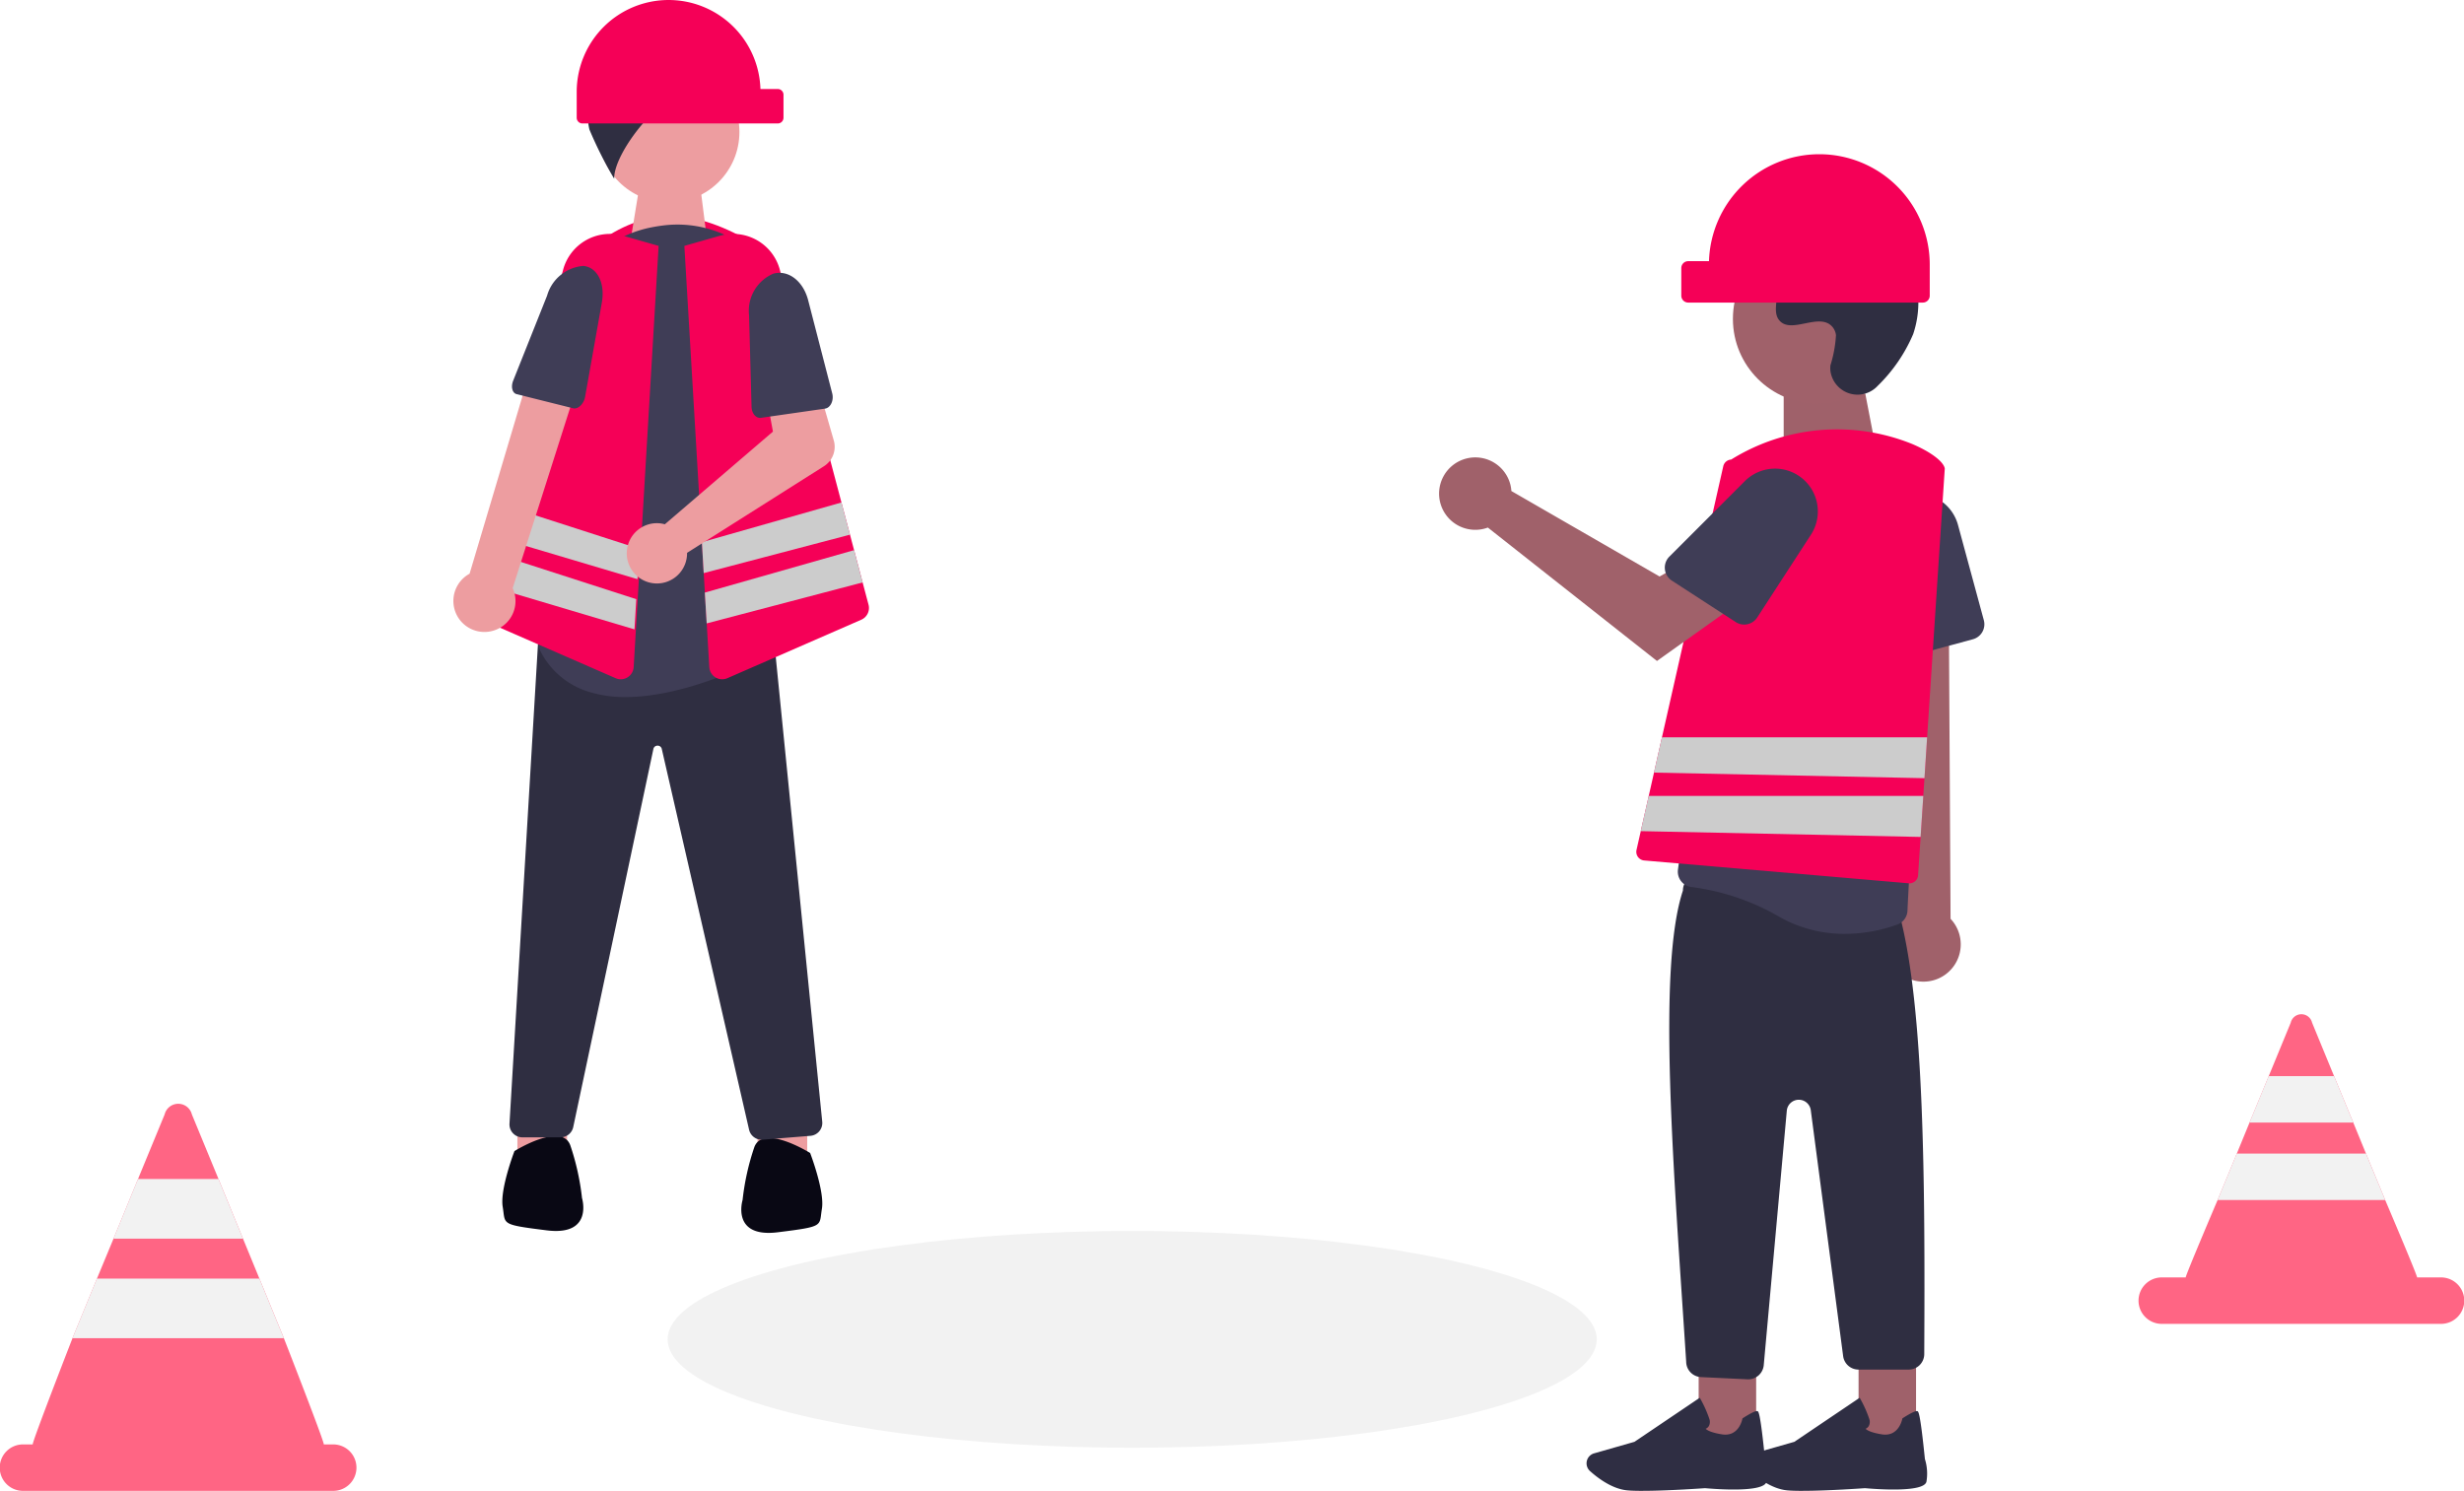 <svg xmlns="http://www.w3.org/2000/svg" width="799.987" height="484.11" viewBox="0 0 799.987 484.11" xmlns:xlink="http://www.w3.org/1999/xlink" role="img" artist="Katerina Limpitsouni" source="https://undraw.co/"><g transform="translate(-667.431 -409.309)"><path d="M674.49,553.994v10.488l-16.21-.953.226-8.638Z" transform="translate(255.02 219.218)" fill="#ed9da0"/><path d="M908.85,728.695c-.954,5.721.954,5.721-14.3,7.628S883.1,725.834,883.1,725.834a80.124,80.124,0,0,1,3.814-17.163c2.861-7.628,18.117,1.907,18.117,1.907S909.8,722.974,908.85,728.695Z" transform="translate(25.428 73.123)" fill="#090814"/><path d="M658.28,553.994v10.488l16.209-.953-.226-8.638Z" transform="translate(177.135 218.598)" fill="#ed9da0"/><path d="M882.806,728.695c.953,5.721-.954,5.721,14.3,7.628s11.442-10.488,11.442-10.488a80.134,80.134,0,0,0-3.814-17.163c-2.86-7.628-18.116,1.907-18.116,1.907S881.853,722.974,882.806,728.695Z" transform="translate(-52.159 72.503)" fill="#090814"/><path d="M26.479,0H0V14.605H29.3Z" transform="translate(1246.539 537.065)" fill="#9f616a"/><g transform="translate(1234.452 850.894)"><rect width="18.667" height="26.484" transform="translate(36.399)" fill="#9f616a"/><path d="M504.74,592.216c8.193,0,20.155-.856,20.245-.865,3.2.285,19.175,1.542,19.969-2.113a15.7,15.7,0,0,0-.5-7.35c-1.542-15.27-2.113-15.448-2.452-15.547-.543-.16-2.13.6-4.707,2.255l-.16.106-.035.188c-.045.232-1.181,5.839-6.6,4.988-3.708-.588-4.911-1.408-5.295-1.81a2.281,2.281,0,0,0,.98-.82,2.868,2.868,0,0,0,.2-2.389,37.791,37.791,0,0,0-2.871-6.445l-.24-.428L502.068,576.3l-13.1,3.745a3.354,3.354,0,0,0-2.184,1.935h0a3.38,3.38,0,0,0,.856,3.816c2.38,2.139,7.114,5.8,12.075,6.258,1.319.131,3.066.169,5.028.169h0Z" transform="translate(-486.517 -549.701)" fill="#2f2e43"/></g><g transform="translate(1182.535 850.894)"><rect width="18.667" height="26.484" transform="translate(36.399)" fill="#9f616a"/><path d="M504.74,592.216c8.193,0,20.155-.856,20.245-.865,3.2.285,19.175,1.542,19.969-2.113a15.7,15.7,0,0,0-.5-7.35c-1.542-15.27-2.113-15.448-2.452-15.547-.543-.16-2.13.6-4.707,2.255l-.16.106-.035.188c-.045.232-1.181,5.839-6.6,4.988-3.708-.588-4.911-1.408-5.295-1.81a2.281,2.281,0,0,0,.98-.82,2.868,2.868,0,0,0,.2-2.389,37.791,37.791,0,0,0-2.871-6.445l-.24-.428L502.068,576.3l-13.1,3.745a3.354,3.354,0,0,0-2.184,1.935h0a3.38,3.38,0,0,0,.856,3.816c2.38,2.139,7.114,5.8,12.075,6.258,1.319.131,3.066.169,5.028.169h0Z" transform="translate(-486.517 -549.701)" fill="#2f2e43"/></g><ellipse cx="150.834" cy="35.194" rx="150.834" ry="35.194" transform="translate(884.19 809.025)" fill="#f2f2f2"/><path d="M202.728,600.948H150.509V585.1c16.5-11.483,31.121-10.485,50.354.933Z" transform="translate(711.62 -97.46)" fill="#F50057"/><path d="M226.567,766.314a4.216,4.216,0,0,1-4.1-3.285L194.135,639.441a1.359,1.359,0,0,0-1.365-1.095h-.007a1.359,1.359,0,0,0-1.362,1.108L165.381,762.21a4.216,4.216,0,0,1-4.105,3.326h-12.4a4.2,4.2,0,0,1-4.189-4.444L153.924,605.5l3.715-1.1h.07l72.973.638,15.542,155.417a4.194,4.194,0,0,1-3.838,4.589L226.9,766.3Q226.734,766.315,226.567,766.314Z" transform="translate(688.161 13.087)" fill="#2f2e41"/><path d="M2.378.456l20.3-1.187,2,15.792H0Z" transform="translate(872.257 471.741)" fill="#ed9da0"/><path d="M174.807,730.926a39.525,39.525,0,0,1-11.868-1.67,26.2,26.2,0,0,1-15.888-13.4,4.2,4.2,0,0,1-.312-3.127c2.526-8.621,14.732-53.431,6.944-89.054a37.751,37.751,0,0,1,5.367-29.013A37.278,37.278,0,0,1,183.225,578.4h0c1.292-.252,2.59-.459,3.86-.615a37.143,37.143,0,0,1,30.08,9.9,38.064,38.064,0,0,1,11.95,30.175L223.13,713.9a4.158,4.158,0,0,1-2.236,3.453C214,720.965,193.293,730.926,174.807,730.926Z" transform="translate(695.757 -95.276)" fill="#3f3d56"/><path d="M190.054,722.722a4.2,4.2,0,0,1-1.68-.355L144.92,703.4a4.168,4.168,0,0,1-2.381-4.921l28.767-108.669a15.727,15.727,0,0,1,19.527-11.1l11.5,3.283-8.1,136.775a4.208,4.208,0,0,1-2,3.328,4.162,4.162,0,0,1-2.182.624Z" transform="translate(678.934 -92.839)" fill="#F50057"/><path d="M215.767,698.481l-1.912-7.208-2.769-10.481-1.334-5.026-2.769-10.453L187,589.812a15.71,15.71,0,0,0-19.526-11.1L155.977,582l5.7,96.2.588,10.043.373,6.331v.009l.6,9.987.84,14.2a4.187,4.187,0,0,0,5.865,3.6L213.389,703.4a4.164,4.164,0,0,0,2.378-4.923Z" transform="translate(733.643 -92.842)" fill="#F50057"/><ellipse cx="22.903" cy="22.902" rx="22.903" ry="22.902" transform="translate(861.693 429.272)" fill="#ed9da0"/><path d="M129.088,381.717,81.6,394.191l-.588-10.041,45.31-12.891Z" transform="translate(814.304 201.211)" fill="#ccc"/><path d="M132.421,384.821,81.8,398.119l-.6-9.99v-.01l48.453-13.781Z" transform="translate(815.072 213.614)" fill="#ccc"/><path d="M201.89,582.371a28.12,28.12,0,0,0-30.821-17.329l7.221,5.835c-8.972.3-18.416-.34-24.822,5.949,2.039-.056,4.712,4.305,6.752,4.249a10.7,10.7,0,0,0-8.954,6.176,17.592,17.592,0,0,0-1.039,11.187,130,130,0,0,0,8.044,15.982c-.266-9.11,17.67-30.841,26.428-28.572a24.035,24.035,0,0,0-11.1,8.425,32.55,32.55,0,0,1,19.3-3.158,13.658,13.658,0,0,0,4.6.257,5.618,5.618,0,0,0,3.331-8.979Z" transform="translate(708.576 -147.055)" fill="#2f2e41"/><path d="M114.748,385.736l-.588,9.854L67.582,381.719l2.73-10.317Z" transform="translate(760.232 201.788)" fill="#ccc"/><path d="M117.036,389.793l-47.528-15.34L66.773,384.8l49.685,14.8Z" transform="translate(756.973 214.077)" fill="#ccc"/><path d="M153.741,673.721a10.017,10.017,0,0,0,6.568-13.885l22.344-70.145-15.844-3.318-20.485,68.772a10.071,10.071,0,0,0,7.418,18.576Z" transform="translate(673.569 -59.545)" fill="#ed9da0"/><path d="M168.028,580.173h0c4.55.464,7.109,5.58,5.977,11.949l-5.428,30.565c-.407,2.291-2.293,4.105-3.86,3.714l-18.361-4.589c-1.413-.353-1.933-2.361-1.133-4.369l11.023-27.651A13.306,13.306,0,0,1,168.028,580.173Z" transform="translate(688.816 -84.513)" fill="#3f3d56"/><path d="M163.1,633.752a9.826,9.826,0,0,1,1.517.3l35.1-30.1L197.672,592.9l16.265-5.275,5.533,19.2a7.46,7.46,0,0,1-3.179,8.37l-44.458,28.133a9.788,9.788,0,1,1-8.729-9.575Z" transform="translate(718.665 -54.5)" fill="#ed9da0"/><path d="M168.073,580.9h0c4.86-1.36,9.716,2.339,11.343,8.64l7.808,30.24c.585,2.267-.552,4.676-2.327,4.931L164.1,627.7c-1.6.23-3.011-1.411-3.069-3.573l-.808-29.758a13.09,13.09,0,0,1,7.854-13.473Z" transform="translate(750.406 -82.716)" fill="#3f3d56"/><path d="M243.773,743.487a12.036,12.036,0,0,1-2.311-18.309l-9.043-128.339,26.051,2.527.716,125.683a12.1,12.1,0,0,1-15.412,18.439Z" transform="translate(1041.537 -17.387)" fill="#a0616a"/><path d="M236.806,647.92a5.02,5.02,0,0,1-2.082-3.81l-1.909-34.59a13.89,13.89,0,0,1,27.275-4.4l8.385,30.926a5.047,5.047,0,0,1-3.547,6.185L241.077,648.7a5.023,5.023,0,0,1-4.271-.778Z" transform="translate(1043.047 -25.344)" fill="#3f3d56"/><path d="M178.865,563h0a29.832,29.832,0,0,1,29.815,28.9l5.619,0a1.865,1.865,0,0,1,1.865,1.865v7.46a1.865,1.865,0,0,1-1.865,1.865H150.89a1.865,1.865,0,0,1-1.865-1.865v-8.392A29.839,29.839,0,0,1,178.865,563Z" transform="translate(705.644 -153.689)" fill="#F50057"/><path d="M244.988,783.287l-15.12-.721a5.039,5.039,0,0,1-4.8-5c-3.986-61.526-9.507-127.5-1.055-152.985a5.042,5.042,0,0,1,5.766-5.025l60.489,8.781a5.012,5.012,0,0,1,4.317,4.951c7.723,30.177,8.072,84.9,7.78,141.757a5.042,5.042,0,0,1-5.041,5.08h-16.3a5.018,5.018,0,0,1-4.98-4.258l-10.532-80.044a3.921,3.921,0,0,0-7.767.144l-7.509,82.884a5.061,5.061,0,0,1-5.006,4.443Q245.108,783.294,244.988,783.287Z" transform="translate(989.815 73.906)" fill="#2f2e41"/><path d="M253.41,746.846a76.1,76.1,0,0,0-28.769-9.854,4.949,4.949,0,0,1-3.421-1.875,5.016,5.016,0,0,1-1.043-3.81L234.671,623.7a37.216,37.216,0,0,1,21.693-29.08,36.193,36.193,0,0,1,35.173,2.757q.745.5,1.462,1.012a37.169,37.169,0,0,1,14.157,38.733c-8.888,36.359-11.941,95.968-12.463,107.548a5,5,0,0,1-3.269,4.487,50.506,50.506,0,0,1-17.058,3.037A42.714,42.714,0,0,1,253.41,746.846Z" transform="translate(992.039 -39.644)" fill="#3f3d56"/><ellipse cx="27.516" cy="27.516" rx="27.516" ry="27.516" transform="translate(1230.056 485.338)" fill="#a0616a"/><path d="M274.022,637.119a8.888,8.888,0,0,1-15.335-4.937,9,9,0,0,1,.011-1.743,40.4,40.4,0,0,0,1.8-9.807,5.143,5.143,0,0,0-.941-2.407c-4.091-5.478-13.693,2.45-17.553-2.509-2.367-3.04.415-7.828-1.4-11.226-2.4-4.485-9.5-2.273-13.952-4.729-4.955-2.733-4.659-10.335-1.4-14.959a23.53,23.53,0,0,1,17.839-9.082,47.854,47.854,0,0,1,20.157,3.933A40.283,40.283,0,0,1,282.3,592.86a32.24,32.24,0,0,1,3.259,27.45A51.743,51.743,0,0,1,274.022,637.119Z" transform="translate(1003.02 -102.5)" fill="#2f2e41"/><path d="M317.595,603.368c-.482-2.263-4.616-5.355-10.531-7.876a65.13,65.13,0,0,0-58.816,5.041,2.778,2.778,0,0,0-2.566,2.185l-19.9,88L223.2,702.179l-1.714,7.585L218.9,721.191l-1.378,6.106A2.81,2.81,0,0,0,220,730.714l85.916,7.416c.078,0,.168.011.246.011a2.8,2.8,0,0,0,2.778-2.621l.818-12.447.874-13.309.381-5.77.863-13.276,5.725-87.2v-.078Z" transform="translate(981.237 -41.997)" fill="#F50057"/><path d="M227.919,601.613a11.766,11.766,0,0,1,.268,1.838l48.126,27.763,11.7-6.734L300.48,640.8l-25.025,17.836-54.9-43.314a11.758,11.758,0,1,1,7.367-13.714Z" transform="translate(929.94 -34.702)" fill="#a0616a"/><path d="M219.318,625.927a5.021,5.021,0,0,1,1.449-4.093l24.494-24.5a13.89,13.89,0,0,1,21.474,17.383L249.292,641.6a5.047,5.047,0,0,1-6.973,1.484l-20.731-13.453a5.022,5.022,0,0,1-2.27-3.7Z" transform="translate(988.653 -31.778)" fill="#3f3d56"/><path d="M231.174,386.425l-.86,13.278-87.825-1.815,2.589-11.463Z" transform="translate(1061.939 262.296)" fill="#ccc"/><path d="M233.376,390.213l-.875,13.308-90.867-1.88,2.589-11.428Z" transform="translate(1058.497 277.554)" fill="#ccc"/><path d="M265.167,572.959h0a35.842,35.842,0,0,0-35.821,34.726l-6.751,0a2.241,2.241,0,0,0-2.24,2.241v8.962a2.241,2.241,0,0,0,2.24,2.241h76.181a2.24,2.24,0,0,0,2.241-2.24V608.809a35.85,35.85,0,0,0-35.85-35.85Z" transform="translate(992.943 -113.569)" fill="#F50057"/><path d="M347.94,713.962h-7.684c-.049-.93-10.365-25.139-10.365-25.139l-6.236-15.083-4.122-10.056L313.3,648.6l-7.139-17.346a3.562,3.562,0,0,0-6.938,0L292.082,648.6l-6.236,15.083-4.122,10.056-6.236,15.083s-10.316,24.208-10.365,25.139h-7.684a7.542,7.542,0,1,0,0,15.083h90.5a7.542,7.542,0,1,0,0-15.083Z" transform="translate(1111.937 110.147)" fill="#ff6584"/><path d="M214.631,423.392H180.945l6.234-15.083H208.4Z" transform="translate(1216.833 350.44)" fill="#f2f2f2"/><path d="M233.286,428.392h-54.4l6.234-15.083h41.932Z" transform="translate(1208.536 370.579)" fill="#f2f2f2"/><g transform="translate(667.431 767.724)"><path d="M355,760.111h-2.978c.273-.643-12.96-34.49-12.96-34.49l-7.944-19.357-5.33-12.972-7.944-19.357-8.646-20.966a4.557,4.557,0,0,0-8.85,0L291.7,673.935l-7.944,19.357-5.381,12.972-7.942,19.357s-13.183,33.848-12.911,34.49h-3.079a7.542,7.542,0,1,0,0,15.083H355a7.542,7.542,0,1,0,0-15.083Z" transform="translate(-246.898 -649.5)" fill="#ff6584"/><path d="M220.157,449.526H178.125l7.944-19.357h26.144Z" transform="translate(-141.275 -405.732)" fill="#f2f2f2"/><path d="M244.1,455.956H175.475l7.944-19.357H236.16Z" transform="translate(-151.949 -379.834)" fill="#f2f2f2"/></g></g></svg>
